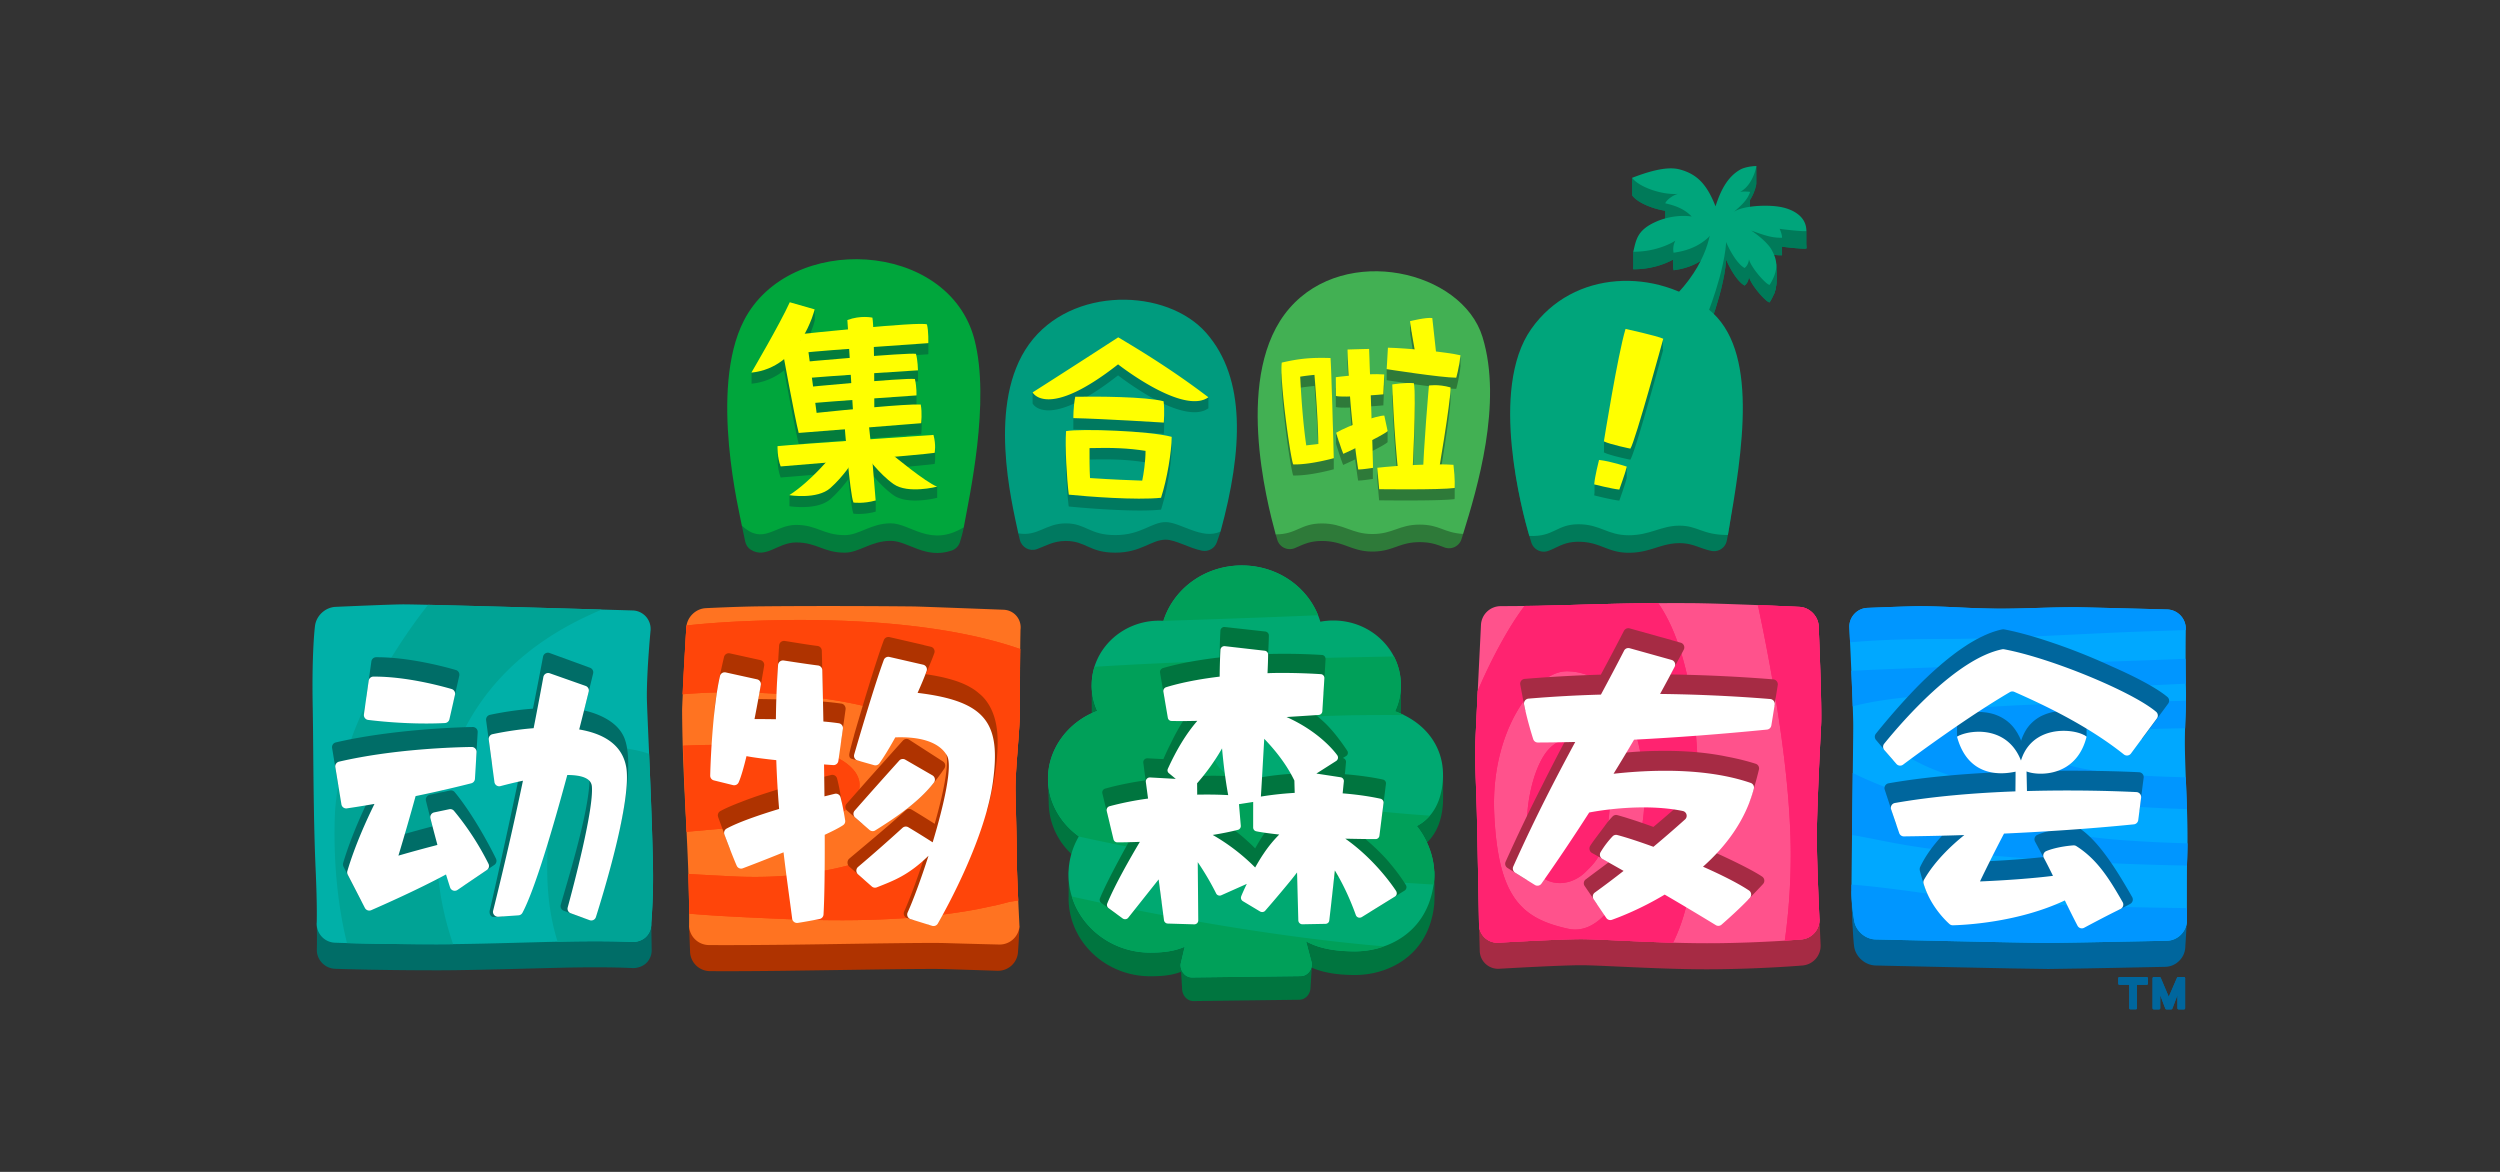 <svg width="256" height="120" fill="none" viewBox="0 0 256 120" xmlns="http://www.w3.org/2000/svg"><rect x="0" y="0" width="256" height="120" fill="#333333" stroke="none"/><path d="m219.825 100.053h-2.797a.12.12 0 00-.12.12v.55c0 .067.054.12.12.12h1.004v2.394c0 .066.056.12.12.12h.55a.12.12 0 00.12-.12v-2.394h1.003a.12.12 0 00.12-.12v-.55a.118.118 0 00-.12-.12zm3.814 0h-.607a.12.12 0 00-.11.074l-.84 1.946-.823-1.946a.122.122 0 00-.114-.074h-.603a.12.12 0 00-.12.12v3.067c0 .067.053.12.12.12h.547a.12.12 0 00.12-.12v-1.33l.52 1.373a.118.118 0 00.113.077h.493c.05 0 .094-.03.114-.077l.52-1.373v1.33c0 .067.053.12.12.12h.55a.12.12 0 00.12-.12v-3.067a.12.12 0 00-.12-.12z" fill="#00669D"/><path d="m219.825 100.053h-2.797a.12.12 0 00-.12.12v.55c0 .067.054.12.12.12h1.004v2.394c0 .066.056.12.12.12h.55a.12.12 0 00.12-.12v-2.394h1.003a.12.12 0 00.12-.12v-.55a.118.118 0 00-.12-.12zm3.814 0h-.607a.12.12 0 00-.11.074l-.84 1.946-.823-1.946a.122.122 0 00-.114-.074h-.603a.12.12 0 00-.12.12v3.067c0 .067.053.12.12.12h.547a.12.12 0 00.12-.12v-1.33l.52 1.373a.118.118 0 00.113.077h.493c.05 0 .094-.03.114-.077l.52-1.373v1.33c0 .067.053.12.12.12h.55a.12.12 0 00.12-.12v-3.067a.12.12 0 00-.12-.12z" fill="#00669D"/><path d="M32.435 94.513c.043 1.854.01 2.66.01 2.67-.024.52.16 1.014.513 1.397s.833.603 1.35.623c.04.004 4.207.157 10.52.157 2.457 0 5.82-.087 9.07-.173 1.24-.034 2.48-.064 3.667-.094 1.18-.026 2.323-.04 3.393-.04 2.473 0 3.743.074 3.757.077.036.003.076.003.113.003.5 0 1.033-.193 1.38-.543a1.82 1.82 0 00.523-1.327l-.04-2.753H32.435v.003z" fill="#006D67"/><path d="m44.825 96.69c-6.314 0-10.487-.157-10.53-.157a1.932 1.932 0 01-1.35-.623 1.936 1.936 0 01-.514-1.397c0-.016.064-1.606-.11-5.486-.176-3.907-.216-8.624-.25-12.414a400.72 400.72 0 00-.046-4.05c-.117-5.69.216-8.373.233-8.483.133-1.04 1.057-1.89 2.103-1.937.23-.01 5.647-.253 6.964-.256 2.203 0 22.59.596 23.456.623a1.892 1.892 0 011.84 2.013c-.003.044-.39 4.064-.383 6.817.003 1.35.517 11.043.627 17.483.056 3.224-.177 5.68-.177 5.767.007.503-.18.977-.523 1.327-.347.35-.88.543-1.38.543a1.3 1.3 0 01-.114-.003c-.013 0-1.243-.077-3.716-.077-1.07 0-2.214.013-3.394.04-1.186.027-2.423.06-3.666.093-3.25.09-6.614.177-9.07.177z" fill="#00B0A8"/><path d="m44.812 84.907c1.117-15.117 12.187-20.524 16.813-22.487-4.693-.137-13.39-.383-17.79-.483-1.656 2.083-9.24 12.126-9.55 21.71-.18 5.616.527 10.003 1.244 12.926 1.683.047 4.99.12 9.296.12.487 0 1.02-.003 1.57-.01-1.003-2.943-1.933-7-1.583-11.776zm19.974 11.556c.5 0 1.033-.193 1.38-.543a1.82 1.82 0 00.523-1.327c0-.086.233-2.546.177-5.766-.064-3.537-.244-8.054-.397-11.634-1.08-.376-2.693-.683-4.013-.683-4.41 0-6.424 4.97-6.424 12.317 0 3.256.447 5.616 1.067 7.61l.463-.01c1.18-.027 2.324-.04 3.394-.04 2.473 0 3.703.073 3.716.076h.114z" fill="#00A395"/><path d="m70.561 94.83c.067 1.68.104 2.67.104 2.67a2.05 2.05 0 001.996 1.943s.504.007 1.737.007c1.197 0 3.21-.007 5.987-.043l5.496-.077c3.817-.057 7.42-.11 9.557-.11.617 0 1.103.003 1.427.017 2.017.063 5.293.17 5.293.17h.054a2.047 2.047 0 002.026-1.857c0-.013.074-.867.157-2.697l-33.834-.023z" fill="#AF3300"/><path d="m74.398 96.78c-1.234 0-1.84-.007-1.84-.007a2.05 2.05 0 01-1.997-1.943s.043-2.4-.097-6.073c-.193-5.087-.59-10.51-.616-15.994-.004-.683.416-8.176.43-8.493.05-1.046.94-1.94 1.986-1.993.034-.003 3.244-.163 5.564-.187 2.246-.023 4.62-.033 7.053-.033 2.72 0 5.553.013 8.657.043.62.007 8.876.324 9.223.337.527.02.997.247 1.327.637s.476.893.413 1.413c-.003.026-.063 2.92-.053 7.98.006 2.347-.5 6.363-.457 8.57.05 2.756.13 5.133.13 6.8 0 1.84.277 7.003.273 7.026a2.038 2.038 0 01-2.026 1.857h-.054s-3.433-.083-5.45-.147a49.39 49.39 0 00-1.426-.016c-2.137 0-5.74.053-9.557.11-1.873.03-3.767.056-5.497.076-2.78.03-4.79.037-5.986.037z" fill="#FF7321"/><g fill="#FF450A"><path d="m104.118 87.827c0-1.663-.08-4.043-.13-6.8-.04-2.207.463-6.224.457-8.57-.007-2.61.006-4.637.023-5.997-7.34-2.563-17.947-3.363-29.08-2.81-1.513.077-3.527.22-5.08.4-.01.074-.03.144-.033.217-.01.237-.274 4.403-.374 6.827a60.905 60.905 0 014.734-.207c9.746 0 24.143 1.94 24.143 9.436 0 3.42-9.173 10.167-23.717 9.417-1.43-.073-3.163-.156-4.573-.25.057 1.737.073 3.14.077 4.07 2.936.257 6.243.394 9.246.527.66.03 1.31.053 1.95.076.207.007.414.01.62.017.444.013.884.023 1.317.03l.667.01c.453.007.903.01 1.35.01.17 0 .343.004.513.004.59-.004 1.17-.007 1.743-.017.184-.003.36-.01.544-.013.403-.01.803-.02 1.2-.034.22-.01.44-.017.66-.026.363-.017.723-.034 1.08-.054.206-.01.41-.023.616-.033.487-.03.967-.064 1.44-.1l.454-.04c.413-.034.82-.073 1.22-.114.2-.02.396-.043.593-.066.313-.033.623-.07.927-.11.203-.023.403-.05.603-.08.323-.043.643-.09.957-.14.16-.027.323-.05.483-.073.443-.074.877-.147 1.303-.23.17-.034.337-.07.504-.104.276-.056.553-.113.823-.173.183-.04.433-.084.613-.127.257-.06.51-.123.757-.187.167-.043.337-.086.5-.13.207-.056.657-.113 1.017-.173-.074-1.553-.147-3.423-.147-4.383z"/><path d="m69.972 76.357c.076 2.99.213 5.947.34 8.82 3.48-.327 7.693-.67 9.923-.907 2.533-.27 6.723-.016 7.683-3.166.944-3.084-4.493-4.704-6.67-4.704-1.55-.003-7.263-.263-11.276-.043z"/><path d="m104.118 87.827c0-1.663-.08-4.043-.13-6.8-.04-2.207.463-6.224.457-8.57-.007-2.61.006-4.637.023-5.997-7.34-2.563-17.947-3.363-29.08-2.81-1.513.077-3.527.22-5.08.4-.01.074-.03.144-.033.217-.01.237-.274 4.403-.374 6.827a60.905 60.905 0 014.734-.207c9.746 0 24.143 1.94 24.143 9.436 0 3.42-9.173 10.167-23.717 9.417-1.43-.073-3.163-.156-4.573-.25.057 1.737.073 3.14.077 4.07 2.936.257 6.243.394 9.246.527.66.03 1.31.053 1.95.076.207.007.414.01.62.017.444.013.884.023 1.317.03l.667.01c.453.007.903.01 1.35.01.17 0 .343.004.513.004.59-.004 1.17-.007 1.743-.017.184-.003.36-.01.544-.013.403-.01.803-.02 1.2-.034.22-.01.44-.017.66-.026.363-.017.723-.034 1.08-.054.206-.01.41-.023.616-.033.487-.03.967-.064 1.44-.1l.454-.04c.413-.034.82-.073 1.22-.114.2-.02.396-.043.593-.066.313-.033.623-.07.927-.11.203-.023.403-.05.603-.08.323-.043.643-.09.957-.14.16-.027.323-.05.483-.073.443-.074.877-.147 1.303-.23.17-.034.337-.07.504-.104.276-.056.553-.113.823-.173.183-.04.433-.084.613-.127.257-.06.51-.123.757-.187.167-.043.337-.086.5-.13.207-.056.657-.113 1.017-.173-.074-1.553-.147-3.423-.147-4.383z"/><path d="m69.972 76.357c.076 2.99.213 5.947.34 8.82 3.48-.327 7.693-.67 9.923-.907 2.533-.27 6.723-.016 7.683-3.166.944-3.084-4.493-4.704-6.67-4.704-1.55-.003-7.263-.263-11.276-.043z"/></g><path d="m151.451 94.687.074 2.67a1.88 1.88 0 002.01 1.843c.063-.003 6.146-.36 8.376-.36.847 0 2.32.067 4.027.147 2.637.12 5.92.27 8.866.27.274 0 .544-.003.807-.003 4.987-.05 8.953-.384 8.993-.39a2.026 2.026 0 001.827-2.094c0-.026-.057-1.17-.113-2.673l-34.867.59z" fill="#A62B44"/><path d="m174.801 96.587c-2.947 0-6.23-.15-8.867-.27-1.703-.077-3.176-.147-4.026-.147-2.23 0-8.387.357-8.447.36a1.88 1.88 0 01-2.01-1.843s-.127-7.15-.223-11.453c-.024-1.02-.167-4.797-.174-5.817l-.003-.5c-.007-.91.58-12.31.6-12.91a2.02 2.02 0 011.987-1.937c.033 0 3.303-.02 3.89-.033 1.796-.044 3.31-.084 4.7-.123 3.556-.1 6.273-.174 10.856-.154 3.297.017 11.094.384 11.17.387 1.047.05 1.937.943 1.98 1.99.014.337.347 8.243.247 10.12-.103 1.99-.437 8.7-.437 11.436 0 2.754.264 8.354.267 8.41.05 1.06-.77 2-1.827 2.094-.04.003-3.89.34-8.876.39-.267-.004-.534 0-.807 0z" fill="#FF528C"/><g fill="#FF2370"><path d="m169.804 61.76c-2.79.02-4.956.08-7.576.15-1.39.04-2.904.08-4.7.123-.214.004-.777.01-1.41.017-1.75 2.27-3.66 5.987-4.797 8.703-.14 2.9-.273 5.727-.27 6.164l.003.5c.007 1.02.15 4.796.174 5.816.1 4.304.223 11.454.223 11.454a1.88 1.88 0 002.01 1.843c.063-.003 6.217-.36 8.447-.36.846 0 2.32.067 4.026.147 1.624.073 3.494.16 5.38.213.05-.087.087-.157.094-.167l.01-.02c.16-.336.313-.693.46-1.066l.08-.204c.146-.38.283-.78.413-1.196a30.356 30.356 0 00.377-1.367c.02-.073.036-.147.053-.22.11-.463.213-.943.307-1.443.013-.077.026-.154.043-.234.087-.476.163-.966.233-1.476.007-.05.017-.1.024-.154.28-2.13.44-4.5.47-7.116v-.12c.01-.86.003-1.74-.014-2.65-.173-8.3-1.806-14.1-4.06-17.337zm-9.23 33.343c-4.786-1.05-7.17-3.206-7.563-11.803-.393-8.593 4.217-14.56 7.423-14.56 3.21 0 7.947 2.713 7.947 13.193 0 4.78-3.02 14.217-7.807 13.17z"/><path d="m158.511 76.81c-1.344 1.543-2.31 5.156-2.144 8.483.127 2.493.91 4.28 1.994 4.817 1.436.713 3.046.127 3.983-.807.993-.993 2.143-1.883 2.463-6.29.31-4.31-1.653-5.92-2.196-6.57-.924-1.113-2.814-1.113-4.1.367zm27.8 17.29c-.004-.057-.267-5.66-.267-8.41 0-2.737.337-9.443.437-11.437.096-1.876-.234-9.783-.247-10.12-.043-1.046-.933-1.943-1.98-1.99-.04-.003-1.933-.09-4.243-.183 1.733 8.18 3.36 17.843 3.36 25.56 0 3.197-.237 6.143-.607 8.797 1.07-.07 1.707-.124 1.723-.127a2.019 2.019 0 001.824-2.09z"/><path d="m169.804 61.76c-2.79.02-4.956.08-7.576.15-1.39.04-2.904.08-4.7.123-.214.004-.777.01-1.41.017-1.75 2.27-3.66 5.987-4.797 8.703-.14 2.9-.273 5.727-.27 6.164l.003.5c.007 1.02.15 4.796.174 5.816.1 4.304.223 11.454.223 11.454a1.88 1.88 0 002.01 1.843c.063-.003 6.217-.36 8.447-.36.846 0 2.32.067 4.026.147 1.624.073 3.494.16 5.38.213.05-.087.087-.157.094-.167l.01-.02c.16-.336.313-.693.46-1.066l.08-.204c.146-.38.283-.78.413-1.196a30.356 30.356 0 00.377-1.367c.02-.073.036-.147.053-.22.11-.463.213-.943.307-1.443.013-.077.026-.154.043-.234.087-.476.163-.966.233-1.476.007-.05.017-.1.024-.154.28-2.13.44-4.5.47-7.116v-.12c.01-.86.003-1.74-.014-2.65-.173-8.3-1.806-14.1-4.06-17.337zm-9.23 33.343c-4.786-1.05-7.17-3.206-7.563-11.803-.393-8.593 4.217-14.56 7.423-14.56 3.21 0 7.947 2.713 7.947 13.193 0 4.78-3.02 14.217-7.807 13.17z"/><path d="m158.511 76.81c-1.344 1.543-2.31 5.156-2.144 8.483.127 2.493.91 4.28 1.994 4.817 1.436.713 3.046.127 3.983-.807.993-.993 2.143-1.883 2.463-6.29.31-4.31-1.653-5.92-2.196-6.57-.924-1.113-2.814-1.113-4.1.367zm27.8 17.29c-.004-.057-.267-5.66-.267-8.41 0-2.737.337-9.443.437-11.437.096-1.876-.234-9.783-.247-10.12-.043-1.046-.933-1.943-1.98-1.99-.04-.003-1.933-.09-4.243-.183 1.733 8.18 3.36 17.843 3.36 25.56 0 3.197-.237 6.143-.607 8.797 1.07-.07 1.707-.124 1.723-.127a2.019 2.019 0 001.824-2.09z"/></g><path d="m189.588 91.257c-.007 1.57.163 5.046.287 5.74.183 1.023 1.14 1.847 2.18 1.87.153.003 15.46.356 17.616.356h.14c2.19-.026 4.377-.066 6.567-.11 2.213-.043 5.367-.11 5.367-.11 1.05-.023 1.956-.896 2.023-1.943.007-.106.083-1.337.163-2.67l-34.343-3.133z" fill="#00669D"/><path d="m209.675 96.554c-2.157 0-17.464-.354-17.617-.357-1.04-.023-1.997-.847-2.18-1.87-.013-.067-.293-1.66-.287-3.07.007-1.667.054-5.58.1-9.363.04-3.414.08-6.64.08-7.57 0-1.907-.393-9.967-.396-10.05a1.907 1.907 0 01.503-1.397c.35-.383.83-.607 1.347-.627.176-.006 4.313-.173 5.353-.173 1.37.003 2.747.063 4.08.127a96.87 96.87 0 003.703.123l.49.003c1.244 0 2.51-.036 3.737-.073 1.233-.037 2.507-.073 3.767-.073h.316c.624.003 8.89.216 9.244.226a1.968 1.968 0 011.91 1.987c0 .037-.047 3.473.013 5.89.03 1.153-.01 2.263-.05 3.337a51.226 51.226 0 00-.053 3.16c.026 1.246.076 2.5.123 3.71.103 2.536.207 5.163.097 7.806-.024.544-.007 5.864-.024 6.09-.063 1.047-.973 1.92-2.023 1.944l-5.53.11c-2.19.043-4.377.083-6.567.11h-.136z" fill="#00A8FF"/><path d="m193.775 75.36c.103 2.787 8.86 5.977 23.58 7.14 2.293.183 4.347.29 6.59.35-.027-.793-.053-1.58-.087-2.36-.01-.29-.023-.59-.033-.886-.487-.02-.913-.034-1.373-.047-4.407-.117-13.247-.717-13.33-3.053-.087-2.337 7.853-1.73 11.27-1.854.643-.023 1.77-.05 3.366-.077l.03-.95c.024-.61.044-1.233.054-1.866-3.414.09-6.364.16-8.767.21-10.707.213-21.403.606-21.3 3.393zm-4.054 3.787c-.01.87-.02 1.8-.033 2.746-.013 1.217-.03 2.447-.043 3.61 1.91.324 3.56.714 5.786 1.08 6.577 1.09 18.297 1.877 28.507 2.05.01-.16.017-.276.017-.336.026-.647.04-1.294.046-1.937-2.35-.07-4.366-.167-6.533-.32-9-.643-21.373-3.693-27.747-6.893zm-.003-6.817c4.277-1.147 10.893-1.33 16.11-1.52 4.177-.153 11.007-.473 18.003-.8-.016-.813-.026-1.713-.026-2.553-7.304.327-25.464.793-34.234 1.233.057 1.247.11 2.557.147 3.64zm30.197-7.68c1.09-.033 2.423-.08 3.906-.133 0-.07.004-.117.004-.123a1.97 1.97 0 00-1.91-1.987c-.354-.01-8.62-.223-9.244-.227h-.316c-1.257 0-2.534.037-3.767.074-1.227.036-2.493.073-3.737.073l-.49-.003a97.145 97.145 0 01-3.703-.124c-1.333-.06-2.71-.123-4.08-.127-1.043 0-5.18.167-5.353.174-.517.02-.997.243-1.347.627-.35.383-.53.88-.503 1.396 0 .023.03.617.073 1.507 3.713-.33 7.21-.344 9.71-.347 6.293-.003 14.373-.577 20.757-.78zm1.996 31.68c1.05-.023 1.957-.897 2.023-1.943.004-.07.007-.637.007-1.397-8.157-.1-17.973-.383-23.947-1.14-4.15-.527-6.696-.963-10.373-1.27l-.027.03c-.003.24-.003.46-.003.647-.007 1.41.277 3 .287 3.07.183 1.023 1.14 1.846 2.18 1.87.153.003 15.46.356 17.616.356h.14c2.19-.026 4.377-.066 6.567-.11l5.53-.113z" fill="#0096FF"/><path d="M147.772 81.814v-2.42l-.433.003c-.717-1.863-2.29-3.347-4.48-4.137.383-.826.59-1.726.596-2.633v-2.42h-.46a6.525 6.525 0 00-1.533-2.273c-1.293-1.254-3.02-1.95-4.863-1.967h-.057c-.447 0-.893.043-1.33.123-1.037-3.416-4.277-5.763-8.05-5.763-3.713 0-6.953 2.31-8.023 5.67a6.455 6.455 0 00-.437-.013c-2.917 0-5.41 1.736-6.423 4.183h-.487v2.42c0 .91.197 1.81.573 2.637-2.146.79-3.863 2.466-4.61 4.5l-.44.003.07 2.42h.004c0 2.343 1.146 4.527 3.093 5.927a7.914 7.914 0 00-.543 1.136h-.51v2.517c-.004.08-.007.16-.007.243 0 4.41 3.757 8 8.373 8 1.087 0 2.15-.073 3.147-.46l.107 1.717c0 .71.52 1.283 1.16 1.283l10.83-.136c.64 0 1.16-.577 1.16-1.284l.126-2c1.167.507 2.62.75 4.44.75 3.217 0 7.357-1.8 8.057-6.866a7.5 7.5 0 00.067-1.05h.006V89.21h-.47c-.303-.856-.86-1.613-1.333-2.203 1.69-.867 2.66-2.717 2.68-5.193z" fill="#00753F"/><path d="m133.188 99.95-11.136.137c-.64 0-1.16-.577-1.16-1.284l.013-.113.413-1.753c-1.1.49-2.303.606-3.53.606-4.616 0-8.373-3.586-8.373-8 0-1.373.367-2.71 1.06-3.896-1.947-1.4-3.163-3.58-3.163-5.924 0-3.066 2.09-5.833 5.046-6.923a6.385 6.385 0 01-.573-2.636c0-3.644 3.1-6.607 6.91-6.607.143 0 .29.003.437.013 1.07-3.356 4.31-5.67 8.023-5.67 3.773 0 7.013 2.347 8.05 5.764.44-.084.887-.124 1.33-.124h.057c1.843.017 3.57.714 4.863 1.967 1.3 1.26 2.007 2.926 1.99 4.697-.01.91-.213 1.81-.597 2.633 3.074 1.106 4.944 3.573 4.917 6.553-.023 2.477-.99 4.327-2.69 5.194 1.09 1.353 2.063 3.556 1.73 5.963-.7 5.07-4.84 6.867-8.057 6.867-2.13 0-3.763-.33-5.016-1.03l.603 2.28c.01.71-.51 1.286-1.147 1.286z" fill="#00A971"/><path d="m141.708 96.903c-9.413-.773-21.37-2.733-31.946-5.1 1.02 3.317 4.23 5.747 8.026 5.747 1.227 0 2.43-.117 3.53-.606l-.413 1.753-.013.113c0 .707.52 1.283 1.16 1.283l11.136-.136c.64 0 1.16-.577 1.16-1.283l-.603-2.28c1.253.7 2.887 1.03 5.017 1.03.94 0 1.96-.16 2.946-.504v-.017zm3.377-12.319a4.421 4.421 0 001.33-1.06c-10.11-.694-21.993-2.377-22.143-6.28-.157-3.984 10.89-4.054 19.483-4.02a9.399 9.399 0 00-.893-.384c.383-.826.59-1.727.596-2.633a6.319 6.319 0 00-.72-2.987c-1.696.037-3.303.07-4.803.097-8.487.163-17.953.467-25.853.963a6.292 6.292 0 00-.29 1.883c0 .907.196 1.81.573 2.637-2.957 1.09-5.047 3.86-5.047 6.924 0 2.343 1.217 4.526 3.164 5.923-.004.003-.004.007-.007.01 8.707 1.953 20.23 3.75 32.7 4.69 1.16.087 2.463.16 3.633.233 0-.013-.006-.033.007-.036.333-2.4-.64-4.607-1.73-5.96zm-17.924-26.677c-3.713 0-6.95 2.31-8.023 5.67 0 0 8.933-.28 15.833-.577-1.233-3.05-4.29-5.093-7.81-5.093z" fill="#00A059"/><path d="m143.968 90.637c-.01-.013-.543-.933-1.563-2.147-1.094-1.35-2.94-3-5.204-4.587 1.037.024 2.684.047 3.904.047.196 0 .376-.15.4-.35l.416-3.337a.391.391 0 00-.313-.436c-.01-.004-1.517-.357-3.897-.547.047-.4.08-.813.117-1.223a.394.394 0 00-.323-.433l.316-.194a.384.384 0 00.15-.53c-.01-.017-1.216-1.907-2.48-3.04a13.12 13.12 0 00-3.663-2.41c1.97-.113 3.323-.21 3.323-.21a.42.42 0 00.387-.376l.2-3.37a.45.45 0 00-.107-.3.38.38 0 00-.28-.127 61.173 61.173 0 00-3.88-.117c-.556 0-1.09.007-1.61.02.037-.873.07-1.543.07-1.903 0-.203-.156-.367-.363-.4l-4.147-.46a.367.367 0 00-.306.093.384.384 0 00-.144.277c0 .007-.066 1.053-.083 2.743-3.733.43-5.803 1.094-5.823 1.1a.417.417 0 00-.277.454l.457 2.66c.03.186.2.33.39.333.276.003.56.01.866.01.654 0 1.377-.017 2.114-.027-.977 1.134-1.874 2.5-2.707 4.237-.27.52-.523 1.06-.777 1.647l-1.64-.084a.432.432 0 00-.316.133.402.402 0 00-.1.32l.236 1.8c-1.35.197-2.763.464-4.136.85a.408.408 0 00-.294.484l.7 2.897a.4.4 0 00.394.31h.01s1.073-.024 2.683-.117c-.98 1.653-3.267 5.773-4.03 7.657a.404.404 0 00.13.476l1.457 1.06c.07.057.15.077.23.077.123 0 .246-.05.316-.153l3.69-5.074.47 3.893c.03.194.187.34.39.347l2.924.084h.056c.107 0 .164-.044.234-.114a.405.405 0 00.13-.29l-.06-5.973a28.129 28.129 0 011.93 3.213c.066.14.21.224.363.224.05 0 .1-.01.157-.027l2.616-1.174c-.356.757-.57 1.264-.57 1.274a.4.4 0 00.17.493l1.767 1.064a.44.44 0 00.217.056c.106 0 .216-.05.3-.14 0 0 1.126-1.287 2.536-2.993.247-.303.49-.61.727-.92l.13 4.913c.01.217.193.394.41.394h.007l2.553-.04a.402.402 0 00.39-.354s.213-1.746.54-4.803c.6 1.037 1.343 2.45 1.987 4.246.04.117.133.204.25.247.04.017.08.017.126.017.07 0 .134-.014.187-.04.15.36.293.733.433 1.127.04.116.134.2.254.25a.392.392 0 00.343-.043l3.41-2.11a.42.42 0 00.13-.554zm-21.373-11.17-.007-.66a22.178 22.178 0 001.793-2.904c.25-.393.514-.8.757-1.233.133 1.573.337 3.2.633 4.797-.37-.01-.923-.03-1.64-.03-.45.003-.97.02-1.536.03zm6.823 5.95c-.33.48-.62.98-.89 1.457a20.632 20.632 0 00-4.383-3.364c.826-.14 1.643-.3 2.413-.497a.406.406 0 00.313-.416l-.193-2.19 1.647-.25v2.606c0 .197.13.357.32.394.02.003.793.15 2.36.323a12.057 12.057 0 00-1.587 1.937zm-.303-5.814c.043-.546.203-3.073.37-5.89 1.056 1.094 2.256 2.56 3.06 4.244l.033 1.263c-1.1.057-2.26.18-3.463.383z" fill="#00753F"/><path d="m142.964 91.243c-.093-.14-1.996-3.106-5.206-5.363.946.02 1.986.043 3.106.043.204 0 .374-.16.39-.356l.42-3.33a.404.404 0 00-.3-.447c-.083-.01-1.553-.367-3.886-.55.043-.397.076-.8.123-1.217a.393.393 0 00-.343-.433l-2.47-.377 2.026-1.29a.433.433 0 00.18-.263.42.42 0 00-.063-.313c-.083-.12-1.64-2.33-5.197-3.924 1.93-.12 3.257-.213 3.287-.213a.398.398 0 00.377-.38l.21-3.373a.408.408 0 00-.1-.294.382.382 0 00-.277-.13 63.597 63.597 0 00-3.86-.126c-.543 0-1.07.003-1.587.03.04-.877.06-1.547.06-1.904a.391.391 0 00-.363-.4l-4.067-.466a.402.402 0 00-.306.093.403.403 0 00-.144.277c0 .04-.066 1.086-.08 2.75-3.5.416-5.386 1.06-5.503 1.09a.416.416 0 00-.26.463l.453 2.65a.388.388 0 00.39.337c.274 0 .557.013.857.013.563 0 1.16-.013 1.773-.023-1.133 1.316-2.106 2.913-3.013 4.9-.08.16-.03.36.113.466l.694.574-2.647-.147c-.12 0-.233.05-.31.133a.4.4 0 00-.107.33l.227 1.7a31.52 31.52 0 00-3.953.787.412.412 0 00-.28.49l.696 2.903a.404.404 0 00.39.304h.01c.104 0 .977 0 2.297-.05-.98 1.646-2.553 4.396-3.34 6.31a.407.407 0 00.147.483l1.453 1.063a.44.44 0 00.23.064.394.394 0 00.317-.147l3.116-3.927.547 4.17c.03.2.197.35.397.35l2.71.08h.006c.107 0 .197-.05.28-.11a.43.43 0 00.117-.296l-.05-5.96a27.969 27.969 0 011.883 3.203c.067.14.21.22.364.22.05 0 .1-.007.156-.033l2.617-1.167c-.35.727-.553 1.22-.57 1.27a.41.41 0 00.17.5l1.767 1.06a.469.469 0 00.216.053c.107 0 .217-.04.3-.13.004-.013 1.144-1.303 2.537-3.003.247-.3.49-.613.727-.92l.13 4.913c.01.217.193.394.41.394h.006l2.36-.044c.2 0 .38-.146.394-.35.003-.03.23-1.906.57-5.12.65 1.064 1.436 2.584 2.15 4.57.04.117.133.207.25.247.04.013.08.023.13.023a.51.51 0 00.216-.056l3.41-2.11a.422.422 0 00.18-.257.5.5 0 00-.06-.307zm-18.783-5.746c.877-.14 1.743-.31 2.567-.517a.4.4 0 00.31-.42l-.187-2.213 1.453-.227v2.613c0 .19.13.354.314.39.076.02.833.17 2.356.334a12.755 12.755 0 00-1.576 1.923c-.33.48-.62.98-.89 1.45a20.525 20.525 0 00-4.347-3.333zm8.397-4.307c-1.174.07-2.327.193-3.464.38.044-.573.184-3.107.344-5.917 1.056 1.094 2.266 2.57 3.086 4.277l.034 1.26zm-7.44-4.557c.14 1.564.336 3.204.63 4.787a38.102 38.102 0 00-2.19-.057c-.307 0-.634 0-.984.01l-.01-1.12-.003-.043c.58-.657 1.64-1.957 2.557-3.577z" fill="#fff"/><path d="m213.395 75.267c.023.013.046.023.066.036l.054.03c.056.037.106.07.15.107v-1.847a36.24 36.24 0 013.823 2.644c.223.176.543.14.713-.09l.667-.9.493.403 2.66-3.6a.495.495 0 00-.076-.677c-1.05-.893-3.234-2.056-5.757-3.156a60.514 60.514 0 00-3.703-1.564c-.027-.01-.057-.02-.084-.033-.3-.117-.6-.227-.9-.337-.03-.01-.06-.023-.093-.033-.303-.11-.607-.22-.91-.323h-.003c-.294-.1-.584-.2-.874-.294a57.752 57.752 0 00-.966-.31l-.064-.02c-.03-.01-.06-.016-.09-.026a35.204 35.204 0 00-.806-.237c-.007 0-.01-.003-.017-.003-.26-.074-.513-.14-.763-.207-.047-.013-.097-.023-.144-.037-.243-.06-.48-.12-.713-.17l-.133-.03c-.24-.053-.474-.103-.697-.143-.007 0-.013-.003-.02-.003-.027-.004-.053-.007-.077-.007h-.003a.686.686 0 00-.083.007c-.004 0-.01 0-.014.003-.156.03-.313.07-.47.113-.053.014-.103.034-.156.047-.107.03-.21.063-.317.1-.017.007-.033.01-.053.017-.064.023-.127.05-.194.073-.06.023-.12.043-.176.067l-.067.03c-.067.026-.133.056-.2.083l-.163.07c-.03.013-.064.03-.094.047a.756.756 0 01-.08.036l-.133.064-.127.06-.123.063a2.25 2.25 0 00-.123.067l-.187.096c-.027.014-.05.03-.077.044-.026.013-.05.03-.076.043-.05.027-.1.057-.15.087l-.134.076c-.053.03-.103.064-.156.094l-.034.02-.156.096-.09.057c-.06.037-.12.077-.177.117l-.06.04c-.047.03-.093.06-.14.093l-.057.037-.186.126c-.04.03-.084.057-.124.087l-.096.067-.03.02c-.064.043-.124.09-.187.133l-.243.18a3.664 3.664 0 00-.187.143c-.08.06-.16.124-.24.184-.063.05-.127.096-.187.146-.08.064-.156.127-.236.19-.064.05-.124.1-.187.154-.077.063-.153.13-.233.193-.06.053-.124.103-.184.157l-.23.2c-.06.05-.116.103-.176.153l-.237.21-.167.15-.246.227c-.05.046-.1.09-.147.136l-.27.257-.117.11c-.126.123-.253.243-.376.367l-.054.053-.316.317a3.577 3.577 0 00-.124.126c-.076.08-.153.157-.23.237-.05.05-.096.1-.143.15-.067.07-.137.14-.2.21l-.147.157c-.063.066-.126.133-.186.2l-.144.153-.18.197-.11.12-.016.016c-.007.007-.01.014-.017.017-.013.017-.03.033-.043.05a72.501 72.501 0 00-2.774 3.25.5.5 0 00.014.643l1.65 1.947c.173.197.466.23.673.073 1.403-1.05 7.01-5.37 11.393-7.943a.487.487 0 01.454-.023c1.463.65 3.793 1.696 6.273 3.11l-.063-.014c-.074-.016-.15-.026-.227-.04l-.107-.02c-.01 0-.02-.003-.033-.003-.083-.01-.17-.02-.257-.027-.043-.003-.086-.01-.13-.013a5.381 5.381 0 00-.406-.013h-.057c-.11 0-.223.006-.337.013l-.116.01c-.097.01-.197.02-.297.033-.023.004-.05.004-.073.01-.01 0-.02.004-.03.007-.13.02-.26.047-.39.077a1.422 1.422 0 00-.067.02c-.11.026-.217.06-.323.096-.02.007-.04.01-.057.017-.02.007-.04.017-.06.023a4.898 4.898 0 00-.28.114c-.033.013-.067.026-.1.043-.123.057-.243.12-.36.19l-.06.04c-.097.06-.19.123-.283.193-.037.027-.07.054-.104.08a3.23 3.23 0 00-.236.207l-.09.087c-.104.103-.2.21-.294.33l-.03.04a3.594 3.594 0 00-.306.466 3.92 3.92 0 00-.164.317c-.02.047-.043.09-.063.137-.067.156-.13.32-.183.493 0-.003-.004-.003-.004-.007a5.945 5.945 0 00-.183-.42c-.023-.046-.047-.086-.07-.13-.047-.086-.09-.173-.14-.256-.03-.05-.06-.094-.09-.14-.047-.07-.09-.14-.137-.207-.033-.047-.07-.09-.103-.137-.047-.06-.093-.12-.143-.176-.037-.044-.077-.084-.114-.124-.05-.053-.1-.103-.15-.153-.04-.04-.08-.077-.123-.11a2.77 2.77 0 00-.157-.133c-.043-.034-.086-.067-.13-.097a2.632 2.632 0 00-.163-.113 1.836 1.836 0 00-.133-.084c-.057-.033-.11-.066-.167-.096-.027-.014-.05-.03-.077-.044-.016-.01-.036-.016-.053-.023-.083-.04-.163-.08-.247-.113-.03-.014-.063-.027-.093-.04a4.166 4.166 0 00-.347-.124c-.003 0-.006-.003-.01-.003-.02-.007-.04-.01-.06-.017a3.66 3.66 0 00-.393-.093 2.635 2.635 0 00-.223-.04l-.057-.01c-.023-.003-.043-.003-.067-.007a6.22 6.22 0 00-.25-.026l-.106-.01c-.117-.007-.23-.014-.344-.014h-.02c-.016 0-.033.004-.053.004-.117 0-.23.006-.343.013a28.446 28.446 0 00-.387.043c-.023.004-.047.004-.07.007l-.05.01a5.737 5.737 0 00-.39.077h-.003c-.124.03-.237.063-.344.1-.013.003-.03.006-.043.013l-.05.02c-.067.023-.127.05-.187.073a3.244 3.244 0 00-.29.143v2.037c.06-.036.134-.073.214-.11.023-.01.05-.023.076-.033.004 0 .004-.003.007-.003 1.373 3.35 4.5 2.98 5.693 2.713-.003.453-.01.827-.01.997-4.236.143-8.893.483-13 1.206a.5.5 0 00-.383.657l1.133 3.447a.5.5 0 00.477.336c1.11-.013 2.957-.046 5.303-.12-1.023.954-2.44 2.467-3.273 4.217a.57.57 0 00-.047.39c.18.697.637 2.427 1.117 2.857.093.083 1.467 1.646 1.597 1.643l.35-.013c.09.07.196.11.313.106 1.077-.023 6.49-.256 11.293-2.463.08.033.167.07.267.107.367.753.763 1.55 1.207 2.4a.498.498 0 00.68.21c.51-.27 1.386-.737 2.26-1.187l1.23.397s.293-.127 1.22-.634a.508.508 0 00.213-.696c-1.713-3.007-3.647-6.087-5.76-7.274a.516.516 0 00-.303-.076c-.82.056-2.84.63-3.647.97a.499.499 0 00-.24.693c.36.67.61 1.133.847 1.587a94.602 94.602 0 01-2.467.223c-.987.077-2.02.14-3.047.19-.156.007-.313.013-.473.023.53-1.08 1.187-2.386 1.967-3.88 4.013-.193 8.683-.493 13.42-.97a.502.502 0 00.446-.433l.43-3.28a.497.497 0 00-.47-.563c-1.463-.074-6.03-.247-11.483-.104l-.02-.98c1.007.397 4.513.62 5.857-2.726z" fill="#00669D"/><path d="m102.121 75.047c-.2-2.413-1.273-3.57-1.85-4.027-.01-.007-.017-.016-.027-.023-.09-.08-.183-.153-.28-.23-.01-.007-.02-.017-.03-.023a5.063 5.063 0 00-.34-.23c-.03-.02-.06-.037-.093-.057a7.704 7.704 0 00-.33-.187l-.04-.023c-.007-.004-.01-.007-.016-.007a7.98 7.98 0 00-.337-.163c-.017-.007-.034-.013-.05-.023-.1-.044-.203-.09-.307-.13l-.133-.05c-.084-.034-.167-.064-.25-.094-.054-.017-.107-.037-.157-.053-.083-.027-.167-.057-.25-.08-.027-.007-.05-.017-.076-.023l-.07-.02a16.89 16.89 0 00-.567-.157c-.004 0-.007-.004-.01-.004-.194-.05-.397-.096-.603-.14l-.147-.03c-.21-.043-.427-.086-.65-.123-.03-.007-.063-.01-.097-.017l-.623-.1c.37-.83.683-1.58.886-2.156a.496.496 0 00-.36-.65l-.686-.16a.399.399 0 00-.057-.023l-.037-.01-3.446-.794a.535.535 0 00-.113-.013h-.004c-.026 0-.05.003-.077.007-.02.003-.04.01-.056.013-.007.003-.013.003-.02.003-.004 0-.007 0-.01.004-.04.013-.074.033-.11.053l-.027.02a.507.507 0 00-.077.07c-.01.01-.016.02-.023.03a.524.524 0 00-.067.12c-.946 2.56-2.55 8.02-3.03 9.673-.006.02-.006.04-.01.057-.17.606-.44 1.587-.493 1.92-.047.306.09.456.197.49.556.163.923.267.923.267l.287-.937 1.13.32a.5.5 0 00.543-.19c.45-.634.97-1.487 1.497-2.43.556.033 1.197.1 1.85.213 1.267.444 2.923 1.15 3.383 1.94.53.91-.103 4.087-1.07 7.49a102.95 102.95 0 00-2.363-1.463.503.503 0 00-.59.063c-1.834 1.677-4.963 4.26-5.797 4.967-.233.197-.233.6-.007.803l1.404 1.243a.52.52 0 00.526.087c.167-.067.344-.143.524-.22.117.047.25.053.373.004 1.763-.704 3.187-1.214 5.24-3.19-.86 2.726-1.813 5.306-2.436 6.69a.49.49 0 00.303.663c.18.053.703.22.703.22l.154-.32c.05.04.103.073.166.093l1.157.683a.496.496 0 00.58-.226c.753-1.313 3.677-6.757 5.203-11.85l.237.36c.006-.004 1.313-4.587 1.033-7.92zm-8.16-5.117v-.003.003zm.647-.93-.227-.03c.03-.07.064-.143.09-.213l.197.25c-.02-.004-.04-.004-.06-.007zm-6.068 15.41c.09 0 .18-.023.26-.076.543-.34 1.11-.704 1.68-1.09l.47.406c-.756-.013.21.123.327.123.09 0 .18-.023.26-.076 2.046-1.28 3.58-2.663 5.153-4.984.174-.253.12-.59-.14-.743l-3.47-2.236a.485.485 0 00-.25-.067.489.489 0 00-.367.163c-.563.617-1.23 1.364-1.893 2.107-1.42 1.576-3.16 3.553-3.88 4.37a.49.49 0 00.05.7l1.477 1.276c.096.08.206.127.323.127zm-15.823-4.98v-2.05 2.05zm12.996.28a.498.498 0 00-.596-.353l-.78.193c-.01-1.106-.017-2.21-.03-3.28.533.044.98.077 1.29.097.263.02.493-.17.526-.43l.464-3.293c.037-.274-.15-.554-.42-.594a32.085 32.085 0 00-1.914-.21 311.8 311.8 0 00-.1-5.213.504.504 0 00-.44-.483c-.863-.1-2.466-.374-3.353-.51a.502.502 0 00-.577.463 102.856 102.856 0 00-.233 5.517c-.733-.017-1.39-.027-1.917-.03.274-1.417.497-2.694.617-3.417a.503.503 0 00-.383-.573l-3.13-.69a.5.5 0 00-.597.37c-.653 2.79-.763 3.776-.943 5.1-.034.233-.024 5.513.203 5.57l2.033.483a.496.496 0 00.574-.277c.25-.55.53-1.533.806-2.687.687.127 1.677.254 2.764.374.046 1.743.14 3.397.26 4.973-.017.007-.037.01-.054.017v-.03c-.393.12-.786.243-1.176.367-.004 0-.007.003-.01.003-.387.123-.767.25-1.134.376h-.003c-.017.007-.033.014-.05.017-.12.04-.24.084-.357.127-.043.017-.09.033-.133.047-.093.033-.187.066-.277.1l-.136.05c-.094.033-.184.07-.274.103-.04.013-.076.03-.116.043l-.224.09c-.853.323-1.593.64-2.133.937a.495.495 0 00-.22.61c.003.01.01.023.013.037.004.01.004.02.007.03.147.39.373 1.023.607 1.66.196.54.396 1.08.553 1.476.02.05.05.09.09.127a.567.567 0 00.64.193c.847-.32 2.807-1.073 4.813-1.897.274 2.42.58 4.66.854 6.787.036.277.286.47.563.43a46.142 46.142 0 002.247-.403.483.483 0 00.4-.457c.037-1.83.043-4.83.03-8.143.587-.284 1.063-.54 1.356-.74a.43.43 0 00.11-.11c.057-.033.107-.067.154-.1a.494.494 0 00.206-.487c-.076-.496-.26-1.586-.47-2.36z" fill="#AF3300"/><path d="m181.581 69.567a161.95 161.95 0 00-10.53-.503c.46-.837.913-1.68 1.366-2.537a.5.5 0 00-.31-.713l-.943-.264v-.006l-4.297-1.2c-.02-.007-.04-.01-.06-.014-.023-.003-.046-.003-.07-.003-.026 0-.05.003-.076.007l-.044.01-.026.006c-.007.004-.014.004-.02.004-.01.003-.017.01-.024.013a.474.474 0 00-.113.067c-.013.01-.023.02-.037.03a.466.466 0 00-.106.136 275.856 275.856 0 01-2.364 4.484c-2.566.073-5.44.236-7.806.436a.501.501 0 00-.447.597c.273 1.403.337 1.817.53 2.677l.233-.064c.214.817.43 1.53.56 1.934a.5.5 0 00.477.35c1.077-.004 2.17-.02 3.273-.044a216.643 216.643 0 00-2.883 5.57 172.177 172.177 0 00-3.69 7.704.503.503 0 00.19.63l2.023 1.26.24-.847.554.343c.223.14.52.08.673-.133.673-.953 2.54-3.627 4.913-7.323.91-.174 5.517-.977 9.55-.147.014.003.027.01.04.013-.683.614-1.733 1.537-3.046 2.637h-.004c-.226-.083-.45-.163-.67-.24-.06-.02-.12-.043-.176-.063l-.544-.187a39.205 39.205 0 00-.713-.237l-.147-.046-.453-.144-.093-.03-.05-.016c-.1-.03-.197-.06-.294-.087-.046-.013-.096-.03-.143-.043l-.403-.114h-.004c-.02-.006-.04-.01-.056-.013-.024-.003-.047-.007-.07-.007h-.004a.503.503 0 00-.156.027c-.007.003-.01.007-.017.007l-.023.01a.457.457 0 00-.147.096c-.077.077-.15.157-.223.237-.02.023-.04.047-.06.067-.054.06-.104.12-.154.18-.016.023-.036.043-.053.066-.053.064-.103.13-.15.194-.01.013-.02.03-.033.043-.057.077-.114.153-.167.23-.513.69-1.213 1.593-1.47 2.013-.147.24-.067.584.18.72.37.207.96.54 1.71.964-.683.506-1.74 1.293-2.33 1.736a.49.49 0 00-.123.687l1.283 1.883.387-.446.546.806a.5.5 0 00.58.194 31.445 31.445 0 005.404-2.58c1.66.97 3.463 2.043 5.23 3.126a.502.502 0 00.59-.05c.43-.376 1.3-1.15 2.12-1.953l.613.397c.363-.374.99-1.017 1.51-1.58a.504.504 0 00-.09-.76c-1.087-.727-3.447-1.86-5.34-2.7 1.48-1.44 2.803-3.15 3.71-5.157l.343.197c.314-.93.597-1.82.957-3.297a.497.497 0 00-.317-.593c-.876-.28-1.87-.53-2.95-.734-2.08-.433-4.26-.593-6.323-.593-.127 0-.253.003-.38.003-1.37.004-2.787.074-4.22.23.47-.776.95-1.58 1.433-2.4 4.377-.223 8.91-.57 13.58-1.033a.503.503 0 00.447-.42l.16-1.003.157.01.343-2.13a.51.51 0 00-.463-.577zm-15.627 18.823-.463-.446.083-.174.683.387-.303.233zm-4.653-13.383v-.053h.03c-.01.013-.02.033-.03.053z" fill="#A62B44"/><g fill="#006D67"><path d="m56.268 66.864 4.147 1.513c.243.087.38.337.32.587-.303 1.27-1.667 6.896-1.883 7.136-.117.13-7.197 17.73-7.37 17.74l-.917.057c-.34.023-.493-.37-.41-.7.237-.957 3.27-14.337 5.453-25.95a.503.503 0 01.66-.383z"/><path d="m49.778 73.757.58 4.346a.5.5 0 00.626.417c2.05-.546 9.514-.587 9.37 1.717-.223 3.617-2.393 10.443-2.933 12.423-.067.25.067.51.31.6l1.93.707c.267.097 1.003-1.763 1.09-2.034.737-2.313 3.737-12.076 3.093-15.436-1.086-5.674-11.383-3.79-13.676-3.297a.504.504 0 00-.39.557z"/><path d="m59.338 72.66s3.653.49 4.61 2.947-.147 7.666-.397 8.873c-.21 1.01-1.553-.187-1.553-.187l-2.66-11.633zm-21.367-.923a.499.499 0 01-.426-.567l.483-3.437a.495.495 0 01.487-.433h.11c3.23 0 6.85.957 8.06 1.31a.498.498 0 01.343.59l-.57 2.503a.498.498 0 01-.463.39c-.657.034-1.474.01-2.104.01-2.65 0-4.946-.246-5.92-.366zm7.263 16.99c-2.87 1.547-6.443 3.13-7.663 3.66a.493.493 0 01-.64-.233l-1.757-3.407a.52.52 0 01-.036-.373c.77-2.594 1.95-5.19 2.776-6.87l4.214-.8c-.7 2.52-1.307 4.59-1.76 6.096 1.483-.433 2.893-.813 3.996-1.093l.87 3.02zm1.211.293c.136.447.276.893.416 1.327a.5.5 0 00.477.347.466.466 0 00.273-.087l3.01-2.04a.501.501 0 00.17-.63c-.406-.857-2.236-4.407-4.223-6.817a.505.505 0 00-.49-.173l-2.08.446a.498.498 0 00-.38.61c.143.567.677 2.697.993 3.864l1.834 3.153z"/><path d="m50.011 87.45c-.407-.857-1.53-3.017-3.517-5.43a.498.498 0 00-.49-.17l-1.546.327a.5.5 0 00-.38.61c.103.403.26 1.023.46 1.77-.673.173-1.44.376-2.263.606-.254.07-.51.144-.77.217l-.314.09c-.13.037-.26.077-.393.113v2.037c1.483-.433 2.893-.813 3.996-1.093v-1.02c.367 1.343.82 2.92 1.287 4.353a.5.5 0 00.757.26l3.006-2.04a.506.506 0 00.167-.63zm-16.003-10.856.623 3.8c.044.27.74.38 1.01.34 1.557-.227 6.68-1.03 12.734-2.567a.505.505 0 00.376-.457l.164-2.733a.5.5 0 00-.504-.53c-1.826.026-8.456.283-14.026 1.576a.5.5 0 00-.377.57z"/></g><path d="M218.778 81.11c-1.073-.053-3.67-.163-7.03-.163-1.297 0-2.707.016-4.187.056l-.043-2.01c.293.124.823.234 1.453.234 1.624 0 3.93-.724 4.694-3.787-.377-.323-1.297-.603-2.347-.603-1.66 0-3.65.7-4.37 3.043-.89-2.296-2.763-2.947-4.323-2.95-.957 0-1.797.243-2.224.507.844 3.12 2.947 3.746 4.53 3.746.594 0 1.114-.09 1.464-.166 0 .87-.014 1.737-.014 2.02-3.97.146-8.346.486-12.346 1.19a.5.5 0 00-.384.656l.83 2.424c.067.203.257.34.477.34 1.273-.017 3.433-.047 6.187-.137-1.304 1.05-3.027 2.66-4.127 4.58a.504.504 0 00-.043.394c.66 2.223 2.173 3.706 2.653 4.14a.521.521 0 00.343.126c1.09-.027 6.624-.263 11.47-2.546.394.81.817 1.666 1.297 2.59.09.17.263.27.443.27.08 0 .16-.02.234-.06.81-.434 2.546-1.354 3.73-1.924a.505.505 0 00.216-.7c-1.383-2.426-2.616-4.386-4.74-5.736a.492.492 0 00-.306-.077c-.82.057-1.977.25-2.787.59a.499.499 0 00-.237.693c.307.57.614 1.184.934 1.837-1.987.253-4.824.463-7.474.573.59-1.233 1.414-2.9 2.46-4.9 3.924-.18 8.527-.466 13.297-.947a.503.503 0 00.447-.433l.296-2.3a.51.51 0 00-.473-.57zm2.01-8.22c-2.41-2.05-10.767-5.51-15.563-6.403a.514.514 0 00-.2 0c-4.644.943-10.157 7.293-12.087 9.673-.15.19-.143.46.017.644l1.243 1.426a.498.498 0 00.677.07c1.403-1.05 6.556-4.856 10.94-7.43a.508.508 0 01.453-.023c2.44 1.083 7.273 3.257 11.22 6.41a.507.507 0 00.717-.09l2.66-3.6a.502.502 0 00-.077-.677zM46.495 83.037a.505.505 0 00-.49-.173l-1.547.326a.498.498 0 00-.38.61c.143.567.4 1.557.717 2.724-1.104.283-2.51.66-3.997 1.093a261.993 261.993 0 001.76-6.097c1.727-.356 3.66-.793 5.7-1.31a.505.505 0 00.377-.456l.163-2.734a.5.5 0 00-.503-.53c-1.83.027-8.01.21-13.58 1.504a.501.501 0 00-.377.57l.623 3.8a.5.5 0 00.494.42c.023 0 .046 0 .07-.007.543-.08 1.523-.227 2.823-.457-.827 1.68-2.007 4.274-2.777 6.87a.518.518 0 00.037.374l1.757 3.406a.504.504 0 00.643.234c1.217-.53 4.79-2.11 7.663-3.66.137.446.277.893.417 1.326a.5.5 0 00.757.26l3.01-2.04a.501.501 0 00.17-.63 28.31 28.31 0 00-3.53-5.423zM64.11 78.48c-.443-2.326-2.443-3.383-4.8-3.783.464-1.797.807-3.2.974-3.87a.499.499 0 00-.32-.59l-3.667-1.293a.499.499 0 00-.657.383c-.333 1.813-.666 3.56-.996 5.24-1.854.143-3.46.453-4.207.613a.497.497 0 00-.39.554l.583 4.346a.496.496 0 00.624.417 49.696 49.696 0 012.296-.553 361.235 361.235 0 01-3.053 13.31c-.08.32.163.623.52.62l2.077-.144a.496.496 0 00.406-.263c1.277-2.39 3.127-8.693 4.59-14.107 1.39.004 2.44.297 2.517 1.16.213 2.354-1.933 10.417-2.473 12.397a.495.495 0 00.31.6l1.93.707a.495.495 0 00.647-.317c.73-2.307 3.733-12.067 3.09-15.427zm-26.413-4.76c.973.12 3.27.367 5.92.367.63 0 1.28-.013 1.94-.047a.5.5 0 00.463-.39l.57-2.503a.499.499 0 00-.343-.59c-1.21-.353-4.67-1.273-7.9-1.273h-.11a.495.495 0 00-.487.433l-.483 3.437a.501.501 0 00.43.566zM89.365 85.11c.09 0 .18-.023.26-.076 2.046-1.28 4.453-2.884 6.003-4.89a.504.504 0 00-.14-.744l-2.79-1.613a.486.486 0 00-.25-.067.488.488 0 00-.366.163 506.955 506.955 0 00-4.564 5.124.499.499 0 00.05.706l1.47 1.274c.094.08.21.123.327.123zm4.597-14.16c.386-.863.713-1.643.923-2.237a.496.496 0 00-.36-.65l-3.447-.793a.495.495 0 00-.577.31c-.946 2.56-2.55 8.02-3.03 9.674a.499.499 0 00.344.62l1.693.48a.501.501 0 00.543-.19c.487-.684 1.054-1.62 1.627-2.657.18-.007.364-.01.557-.01 1.713 0 3.847.337 4.733 1.867.6 1.033-.293 5.016-1.463 8.89a97.992 97.992 0 00-2.497-1.547.505.505 0 00-.59.063 169.19 169.19 0 01-4.553 4.004.504.504 0 00-.007.756l1.413 1.243a.493.493 0 00.517.09c1.78-.71 3.21-1.22 5.29-3.233-.76 2.374-1.573 4.56-2.136 5.81a.495.495 0 00.306.68l2.197.683a.5.5 0 00.583-.223c.937-1.633 4.857-8.736 5.65-14.533.8-5.9-.567-8.237-7.716-9.097zm-7.89 10.687a.495.495 0 00-.597-.35c-.263.063-.623.153-1.05.26-.013-1.1-.027-2.2-.043-3.27.376.03.7.053.976.07a.5.5 0 00.49-.43l.467-3.293a.501.501 0 00-.424-.564 26.14 26.14 0 00-1.576-.177c-.047-2.48-.09-4.423-.11-5.256a.498.498 0 00-.437-.483c-.863-.104-2.627-.374-3.517-.51a.507.507 0 00-.577.46 94.553 94.553 0 00-.222 5.556c-.85-.013-1.607-.02-2.19-.02.293-1.49.53-2.82.646-3.493a.5.5 0 00-.383-.573l-3.207-.707a.495.495 0 00-.593.37c-.653 2.79-.947 7.84-1 10.193a.496.496 0 00.38.493l1.956.484c.04.01.08.013.12.013.194 0 .374-.11.454-.29.246-.547.526-1.537.806-2.69.727.14 1.844.283 3.05.41.057 1.754.16 3.413.29 4.997-2.09.633-4.193 1.363-5.376 2.01a.496.496 0 00-.224.61c.277.737.88 2.333 1.257 3.19a.49.49 0 00.633.263c.754-.283 2.394-.913 4.164-1.633.283 2.423.61 4.666.883 6.796a.5.5 0 00.494.437c.023 0 .046 0 .07-.003a46.87 46.87 0 002.246-.404.496.496 0 00.4-.456c.103-1.757.137-4.79.123-8.163.834-.387 1.51-.734 1.887-.99a.488.488 0 00.207-.487c-.08-.51-.264-1.597-.474-2.37zM166.742 66.36c.043 0 .086.007.133.017l4.297 1.2a.501.501 0 01.31.713c-.494.937-.99 1.86-1.49 2.77 3.69.043 7.483.21 11.28.52.29.023.5.29.456.58l-.343 2.13a.506.506 0 01-.447.42c-4.683.463-9.226.81-13.61 1.033-.71 1.21-1.416 2.377-2.1 3.49 1.53-.17 3.36-.306 5.297-.306 2.883 0 6.01.303 8.75 1.246a.497.497 0 01.317.594c-.884 3.32-2.917 5.95-5.204 7.983 1.897.84 3.617 1.703 4.707 2.433.257.174.3.53.09.76-.977 1.044-2.323 2.237-2.897 2.74a.489.489 0 01-.33.124.488.488 0 01-.26-.074 288.682 288.682 0 00-5.233-3.126c-2.42 1.453-4.573 2.286-5.403 2.58a.5.5 0 01-.58-.193l-1.294-1.91a.5.5 0 01.124-.687 95.253 95.253 0 002.943-2.217c-.973-.553-1.73-.977-2.173-1.227a.496.496 0 01-.18-.693 9.068 9.068 0 011.236-1.627.487.487 0 01.474-.126c.966.256 2.266.683 3.7 1.206a125.21 125.21 0 003.24-2.806.501.501 0 00-.23-.86c-1.33-.274-2.72-.37-4.02-.37-2.7 0-5.014.416-5.567.523a202.976 202.976 0 01-4.893 7.287.497.497 0 01-.67.133l-2.024-1.26a.503.503 0 01-.19-.63c2.29-5.1 4.327-9.007 6.347-12.753-1.29.03-2.57.053-3.827.056a.491.491 0 01-.476-.346c-.21-.66-.66-2.147-.934-3.55a.502.502 0 01.447-.597c2.367-.2 4.85-.343 7.42-.413.77-1.437 1.557-2.91 2.363-4.484a.485.485 0 01.444-.283z" fill="#fff"/><path d="m174.968 33.473c-5.243-4.193-13.833-4.17-18.18 2.024-4.347 6.193-.187 19.376-.187 19.376l.207.674a1.338 1.338 0 001.73.866c.987-.353 1.597-.936 3.097-.936 2.256 0 2.94 1.126 5.146 1.126 2.207 0 3.304-.983 5.197-.983 1.39 0 1.99.517 3.257.79a1.337 1.337 0 001.593-1.06c.15-.797.11-.57.11-.57s3.173-17.193-1.97-21.307z" fill="#007A59"/><path d="m139.828 51.737c-8.773.023-9.2 2.983-9.2 2.983l.164.55a1.335 1.335 0 001.78.863c.793-.323 1.45-.736 2.796-.736 2.217 0 3.047 1.083 5.16 1.083 2.114 0 2.744-.963 4.837-.963 1.227 0 1.847.283 2.56.543.71.26 1.497-.123 1.73-.843.233-.724.17-.537.17-.537s-2.417-2.963-9.997-2.943z" fill="#2E7A39"/><path d="m113.661 51.883c-7.347.787-9.39 2.734-9.39 2.734s-.02-.094.163.666c.187.77.997 1.214 1.74.95.887-.316 1.68-.84 2.96-.84 2.08 0 2.404 1.2 5.07 1.2 2.667 0 3.674-1.33 5.164-1.33 1.007 0 2.373.86 3.726 1.13.654.13 1.304-.25 1.517-.88l.37-1.083c.004-.003-5.6-3.16-11.32-2.547z" fill="#007960"/><path d="m75.964 53.823c.067.327.237 1.12.347 1.637.073.343.277.653.577.837 1.566.96 2.75-.75 4.623-.75 2.18 0 2.787 1.046 4.997 1.046 1.476 0 2.676-1.21 4.703-1.21 1.767 0 3.527 1.904 6.22 1 .403-.133.727-.446.86-.85.137-.413.293-.973.4-1.543.18-.96-23.05-1.74-22.727-.167z" fill="#037C3C"/><path d="m167.132 18.206 2.473 1.084-1.406.757-1.067-.044v-1.797zm4.943 4.234-1.554.17v-1.793l1.644.123-.09 1.5zm-3.707 4.543-1.123.587v-1.793l1.013-.457.11 1.663zm3.798.064s-.317.2-.824.4c-.056-.574-.033-1.624.02-2.227.43.283.88.267.88.267l-.076 1.56zm9.042 2.116.42 1.004s.507-.88.257-3.184m.594-2.643v1.797l-.647-.92.647-.877zm2.489 1.093v-1.793l-.553-.293-.94.166 1.493 1.92zm-5.766-5.786v1.796l-1.04.447s-.063-1.25 0-1.28 1.04-.963 1.04-.963zm.643-2.647v1.797l-.993.426-.053-.666 1.046-1.557z" fill="#007A59"/><path d="m167.132 18.206 2.473 1.084-1.406.757-1.067-.044v-1.797z" fill="url(#paint0_radial)"/><path d="m172.075 22.44-1.554.17v-1.793l1.644.123-.09 1.5z" fill="url(#paint1_radial)"/><path d="m168.368 26.983-1.123.587v-1.793l1.013-.457.11 1.663z" fill="url(#paint2_radial)"/><path d="m172.166 27.047s-.317.2-.824.4c-.056-.574-.033-1.624.02-2.227.43.283.88.267.88.267l-.076 1.56z" fill="url(#paint3_radial)"/><path d="m181.208 29.163.42 1.004s.507-.88.257-3.184" fill="url(#paint4_radial)"/><path d="m182.479 24.34v1.797l-.647-.92.647-.877z" fill="url(#paint5_radial)"/><path d="M184.968 25.433V23.64l-.553-.293-.94.166 1.493 1.92z" fill="url(#paint6_radial)"/><path d="m179.202 19.647v1.796l-1.04.447s-.063-1.25 0-1.28 1.04-.963 1.04-.963z" fill="url(#paint7_radial)"/><path d="M179.845 17v1.797l-.993.426-.053-.666L179.845 17z" fill="url(#paint8_radial)"/><g fill="#007A59"><path d="m171.795 31.827 3.163 1.833s2.417-6.146 1.68-8.82c-.33-1.2-1.216-.653-1.41-.123 0 0 .08 3.357-3.433 7.11z"/><path d="m167.132 20.003c.687.96 3.107 1.78 4.7 1.644-.573.143-1.213.666-1.307.966.704.174 1.837.437 2.704 1.357-1.13-.183-2.507.04-3.547.483-2.033.87-2.13 1.854-2.433 3.12 2.216.014 3.83-.816 4.31-1.136-.334.606-.184 1.236-.184 1.236 1.63-.216 3.207-.863 4.354-2.476.03-.044.103-.04.153-.024.043.014.377.087.39.13.49 1.597 1.487 3.44 2.367 3.934.22-.14.42-.477.456-.89.197.846 1.79 2.636 2.117 2.616 1.003-1.596.75-2.6.2-3.59-.267-.493-1-1.24-2.093-1.973 1.636.61 2.283.753 3.163.74 0-.303-.147-.697-.25-.917.133.044 2.74.334 2.74.217.01-1.567-1.543-2.3-2.88-2.49-1.447-.207-3.71-.05-4.547.543.687-.596 1.404-1.2 1.664-2.046a4.357 4.357 0 00-1.02-.01c1.033-.5 1.573-1.967 1.66-2.637-.48.003-1.19.117-1.63.353-1.404.787-2.07 2.297-2.55 3.77-.86-2.193-1.85-3.303-3.694-3.783-1.41-.37-3.483.34-4.843.863z"/><path d="m171.795 31.827 3.163 1.833s2.417-6.146 1.68-8.82c-.33-1.2-1.216-.653-1.41-.123 0 0 .08 3.357-3.433 7.11z"/><path d="m167.132 20.003c.687.96 3.107 1.78 4.7 1.644-.573.143-1.213.666-1.307.966.704.174 1.837.437 2.704 1.357-1.13-.183-2.507.04-3.547.483-2.033.87-2.13 1.854-2.433 3.12 2.216.014 3.83-.816 4.31-1.136-.334.606-.184 1.236-.184 1.236 1.63-.216 3.207-.863 4.354-2.476.03-.044.103-.04.153-.024.043.014.377.087.39.13.49 1.597 1.487 3.44 2.367 3.934.22-.14.42-.477.456-.89.197.846 1.79 2.636 2.117 2.616 1.003-1.596.75-2.6.2-3.59-.267-.493-1-1.24-2.093-1.973 1.636.61 2.283.753 3.163.74 0-.303-.147-.697-.25-.917.133.044 2.74.334 2.74.217.01-1.567-1.543-2.3-2.88-2.49-1.447-.207-3.71-.05-4.547.543.687-.596 1.404-1.2 1.664-2.046a4.357 4.357 0 00-1.02-.01c1.033-.5 1.573-1.967 1.66-2.637-.48.003-1.19.117-1.63.353-1.404.787-2.07 2.297-2.55 3.77-.86-2.193-1.85-3.303-3.694-3.783-1.41-.37-3.483.34-4.843.863z"/></g><path d="m174.967 31.68c-5.243-4.193-13.833-4.17-18.18 2.023-4.346 6.194-.866 18.797-.186 21.174 2.53.123 2.776-1.194 5.033-1.194s2.94 1.127 5.147 1.127c2.206 0 3.303-.983 5.196-.983 1.894 0 2.324.956 4.957.956 1.557-8.833 3.177-18.99-1.967-23.103z" fill="#00A57B"/><path d="m151.808 34.504c-2.09-6.794-14.01-9.57-19.763-2.944-5.753 6.627-2.327 19.827-1.417 23.16 2.174 0 2.52-1.12 4.737-1.12s3.047 1.084 5.16 1.084 2.743-.964 4.837-.964c2.093 0 2.416.82 4.46.957 1.426-4.593 4.076-13.38 1.986-20.173z" fill="#42B053"/><path d="m123.545 34.123c-4.047-4.653-13.86-4.863-18.177 1.134-4.316 5.996-1.773 16.13-1.096 19.356 2 .354 2.786-1.02 4.866-1.02s2.404 1.2 5.07 1.2c2.667 0 3.674-1.33 5.164-1.33 1.486 0 3.756 1.87 5.613.96 2.287-8.376 2.607-15.646-1.44-20.3z" fill="#009B7E"/><path d="m99.778 34.747c-2.66-10.157-18.953-10.987-23.603-1.92-3.627 7.073-.364 20.023-.21 20.996 2.193 2.05 3.366-.073 5.546-.073s2.787 1.047 4.997 1.047c1.477 0 2.677-1.21 4.703-1.21 2.027 0 4.044 2.506 7.48.403.567-3.14 2.747-12.897 1.087-19.243z" fill="#00A63C"/><path d="m171.795 30.033 3.163 1.834s2.417-6.147 1.68-8.82c-.33-1.2-1.216-.654-1.41-.124 0 0 .08 3.357-3.433 7.11z" fill="#00A57B"/><path d="m167.132 18.207c.687.96 3.107 1.78 4.7 1.643-.573.143-1.213.667-1.307.967.704.173 1.837.436 2.704 1.356-1.13-.183-2.507.04-3.547.484-2.033.87-2.13 1.853-2.433 3.12 2.216.013 3.83-.817 4.31-1.137-.334.607-.184 1.237-.184 1.237 1.63-.217 3.207-.864 4.354-2.477.03-.043.103-.04.153-.023.043.013.377.086.39.13.49 1.596 1.487 3.44 2.367 3.933.22-.14.42-.477.456-.89.197.847 1.79 2.637 2.117 2.617 1.003-1.597.75-2.6.2-3.59-.267-.494-1-1.24-2.093-1.974 1.636.61 2.283.754 3.163.74 0-.303-.147-.696-.25-.916.133.043 2.74.333 2.74.216.01-1.566-1.543-2.3-2.88-2.49-1.447-.206-3.71-.05-4.547.544.687-.597 1.404-1.2 1.664-2.047a4.351 4.351 0 00-1.02-.01c1.033-.5 1.573-1.967 1.66-2.637-.48.004-1.19.117-1.63.354-1.404.786-2.07 2.296-2.55 3.77-.86-2.194-1.85-3.304-3.694-3.784-1.41-.37-3.483.344-4.843.864z" fill="#00A57B"/><path d="m122.721 41.05c-3.15-2.317-6.067-4.103-8.217-5.377 0 0-4.017 2.61-7.923 5.1-.634-.193-.83-.58-.844-.606v1.14c.017.036.364.713 1.637.713.37 0 .82-.063 1.353-.22 1.314-.38 3.167-1.327 5.764-3.363 0 0 .8.63 1.956 1.376 1.654 1.084 4.037 2.4 5.87 2.4.407 0 .78-.066 1.11-.22.017-.006.034-.02.05-.03.027-.013.05-.03.074-.043.063-.037.13-.067.19-.11v-1.14c-.297.213-.64.333-1.02.38zm-3.507 2.277v-1.14c0 .223-.007.43-.013.603a6.273 6.273 0 00-.05-.57c-1.767-.48-6.904-.5-9.047-.463a10.21 10.21 0 00-.147 1.07h-.046v-.087 1.227c2.956.063 8.943.436 9.26.456.003-.036.043-.52.043-1.096zm.767 1.433c0 .127-.007.263-.014.407-.003.036-.003.073-.006.11-.007.133-.017.27-.03.41 0 .016-.004.03-.004.046l-.01.114c-2.35-.614-9.3-.837-10.753-.574-.017.224-.027.48-.033.757a35.42 35.42 0 01-.007-.64v1.14c0 1.727.157 4.057.313 5.333 1.424.147 4.694.414 7.29.414.814 0 1.557-.027 2.164-.09.023-.077.05-.157.073-.237a.495.495 0 00.017-.063c.03-.097.056-.197.086-.297a19.014 19.014 0 00.154-.58c0-.003 0-.007.003-.01.037-.15.073-.3.107-.45l.033-.15.07-.32c.013-.06.023-.117.037-.177l.06-.303c.013-.06.023-.12.033-.18.02-.103.037-.207.057-.31l.03-.163c.023-.13.043-.26.063-.387.003-.027.01-.053.013-.08.024-.153.047-.307.067-.457l.003-.023c.004-.02.004-.04.007-.06.02-.153.04-.3.057-.45a39.348 39.348 0 00.06-.617c0-.016.003-.03.003-.046l.02-.274c.003-.03.003-.06.007-.09 0-.016.003-.033.003-.046.003-.037.003-.074.007-.11v-.034c.006-.143.013-.28.013-.41v-1.103h.007zm-3.017 5.587a152.42 152.42 0 01-5.347-.264c-.05-.763-.06-2.353-.05-3.023.517-.013 1-.02 1.46-.02 1.6 0 2.904.087 4.277.307-.007 1.073-.21 2.396-.34 3z" fill="#007960"/><path d="m140.571 47.91c-.014-.47-.03-1.06-.054-1.72.737-.373 1.377-.727 1.577-.917l-.003-.016v-1.117a1.751 1.751 0 01-.207.157l-.13-.61c-.227-.01-.717.1-1.31.276v-1.126c-.013.003-.027.006-.037.01-.013-.414-.03-.827-.043-1.234.737-.053 1.29-.103 1.29-.103l.09-2.037h-.003v-1.133l-.05 1.13c-.42-.03-.907-.03-1.407-.017v-1.133c-.013 0-.027 0-.04.003l-.053-1.463c-.29-.003-1.914.047-2.174.057a68.37 68.37 0 01-.04-1.13v1.116c.024.914.064 1.817.114 2.687v.017c-.734.073-1.26.14-1.304.146l-.01-1.13v1.13l.014 1.88v.047c.233.063.786.073 1.44.053.08 1.05.173 2.034.266 2.92-.506.204-.99.42-1.38.627-.156-.48-.293-.92-.306-.963v1.116l.003.014s-.003 0-.003.003c0 0 .546 1.76.733 2.16 0 0 .53-.24 1.227-.57l.006.05c.167 1.327.294 2.117.294 2.117.42.01 1.51-.167 1.51-.167v-1.197.067c.01-.003 0 0-.01 0zm8.986-11.527c-.013.117-.03.227-.043.337l-.01.077c-.017.123-.037.24-.053.35l-.01.056c-.017.097-.034.187-.047.277-.523-.113-1.337-.233-2.253-.343v-.28c-.02-.2-.054-.507-.094-.864v.86h-.03l-.346-3.146c-.507-.08-1.69.18-2.12.28a43.338 43.338 0 01-.164-1.094v1.117c0 .003 0 .01.004.013h-.004c.15 1.077.334 2.134.474 2.88-1.03-.09-2.017-.15-2.734-.166l-.063 1.073c-.03-.003-.053-.01-.067-.01v1.117h.004v.016s4.503.704 6.536.85c0 .04 0 .084-.003.13 0 .014 0 .027-.003.04-.004.064-.007.134-.014.21l-.003.044-.02.236c0 .01 0 .017-.003.027l-.03.283c0 .01-.004.024-.004.034-1.263-.334-2.133-.17-2.133-.17s-.43 4.866-.577 8.1v-1.13l-.03.663c-.006.163-.01.317-.013.467-.34.01-.687.026-1.033.043.076-1.623.213-4.813.193-6.813v-.754c0 .17 0 .347-.003.527-.01-.613-.037-1.093-.087-1.343-.76-.087-1.943.086-2.17.12-.03-.654-.04-1.06-.043-1.12v1.116a138.389 138.389 0 00.543 8.364c-.747.053-1.43.11-1.977.173l-.096-1.12v1.117l.093 1.093.097 1.113s6.196.084 7.73-.123c0 0 .01-.14.01-.407v-1.126c0 .246-.01.383-.01.4h-.01c-.02-.344-.054-.76-.11-1.244-.38-.03-.857-.04-1.387-.043.39-2.34 1.097-6.737 1.09-7.83v-1.07c.227.017.427.027.583.027 0 0 .277-.91.437-2.294h-.003c0-.006 0-.01.003-.016v-1.124h.003zm-13.313 1.414c-2.01-.064-3.2.053-4.993.466-.007.047-.01.1-.014.157-.01-.237-.016-.453-.016-.647v1.127c0 .06 0 .123.003.183v.054c.05 2.65.907 8.73 1.197 9.553 1.733.047 4.156-.637 4.156-.637v-1.133c-.003 0-.016.007-.03.007-.063-2.407-.22-7.94-.303-9.13zm-2.483 8.946c-.337-2.31-.52-5.023-.62-7.04.43-.07.993-.14 1.46-.18.183 2.247.39 5.36.39 7.077-.287.04-.957.1-1.23.143z" fill="#2E7A39"/><path d="m166.571 47.773c-.006.037-.016.08-.03.127-.003.017-.01.033-.013.05-.01.033-.017.063-.027.1l-.02.067-.03.103c-.006.027-.016.05-.023.077-.01.036-.023.07-.033.106-.014.04-.024.08-.037.12l-.01.034c-.017.056-.037.11-.053.166l-.017.047c-.003.013-.01.027-.013.04-.53-.167-1.624-.483-2.524-.587 0 0-.176.697-.32 1.404l-.146-.037v.89c-.01.09-.02.173-.027.247 0 0 1.81.463 2.57.533 0 0 .643-1.79.763-2.35 0 0-.006-.003-.01-.003v-1.134zm3.697-11.976v-1.114c-.007.03-.027.097-.05.184-.003.01-.003.016-.007.026l-.166.607a1.273 1.273 0 01-.024.083l-.03.11c-1.023-.333-3.54-.883-3.54-.883-.63 2.083-1.64 8.013-2.043 10.447a1.474 1.474 0 01-.157-.074v1.03l-.016.11c.153.08.403.17.693.257.537.163 1.207.32 1.623.41.21.047.354.077.38.08 0 0 0-.003.004-.003.006 0 .013.003.013.003.507-.76 3.367-11.253 3.367-11.253-.01-.007-.03-.014-.047-.02z" fill="#007A59"/><path d="M94.474 50.077c-1.076-.754-2.313-1.75-2.826-2.17 2.09-.187 3.72-.34 4.06-.404 0 0 .003-.013.006-.04 0-.006.004-.013.004-.023l.006-.037c.004-.013.004-.033.007-.05 0-.01.003-.016.003-.023.007-.043.01-.097.014-.157 0-.013 0-.026.003-.04.003-.066.007-.136.007-.22v-1.13c0 .08-.004.154-.007.22 0 .014 0 .027-.003.04-.004.06-.01.114-.014.157 0 .01-.003.017-.003.023-.003.037-.01.064-.013.087 0 .007-.004.013-.004.02a4.583 4.583 0 00-.13-.66s-2.956.2-6.343.437l-.107-1.124v1.13h-.003a58.36 58.36 0 00-.13-1.22h.007l3.63-.29 1.696-.133a8.432 8.432 0 00.044-.837v-1.13c0 .237-.01.447-.02.594a4.9 4.9 0 00-.067-.54c-.83-.034-2.7.096-4.75.276v-.91c2.35-.17 4.213-.293 4.31-.3 0-.013.003-.086.003-.213v-1.13c0 .123-.003.2-.003.213-.007 0-.03.004-.063.004a6.253 6.253 0 00-.1-.56c-.447-.047-2.17.063-4.154.22v-.214c0-.193-.003-.396-.003-.6 2.437-.163 4.37-.286 4.473-.29v-1.13l-.093.007c-.03-.2-.067-.397-.117-.563-.316-.06-2.143.053-4.276.216l-.01-.913c2.94-.217 5.423-.383 5.553-.393v-.004s0-.023.003-.066c0-.06.004-.15.004-.27v-1.13c0 .19-.004.32-.007.34h-.023a5.042 5.042 0 00-.114-.794c-.293-.143-2.753.024-5.456.26-.014-.42-.027-.803-.044-1.123v1.127h-.003c-.023-.454-.05-.794-.083-.96 0 0-1.157-.257-2.487.22l-.01-.154-.057-.946V33.9c-.003 0-.006.003-.01.003l.06.95c-1.703.164-3.246.324-4.136.417l-.05-.38h-.007l.08-.163c.013-.03.03-.06.043-.09l.087-.187.03-.067c.037-.083.07-.163.103-.243.007-.013.01-.027.017-.04.027-.063.05-.127.073-.187.01-.023.02-.05.027-.073.02-.047.037-.097.053-.14.01-.023.017-.047.027-.07.017-.047.03-.09.047-.13l.02-.057c.043-.126.076-.236.103-.33l.01-.036c.027-.094.047-.164.057-.207 0-.007.003-.007.003-.013a.13.13 0 01.01-.037v-1.13a.15.15 0 01-.01.037l-.003.013-.024.087-.033.12a2.788 2.788 0 01-.06.2c-.017.05-.033.106-.053.163a1.01 1.01 0 00-.02.057c-.014.043-.03.083-.047.13-.01.023-.017.046-.027.07-.016.043-.033.09-.053.14-.003.003-.003.01-.007.013l-2.22-.637c-.696 1.537-2.28 4.344-3.21 5.96-.226.047-.46.09-.703.114v1.103l-.017.027c.007 0 .01 0 .017-.004v.004a6.206 6.206 0 003.333-1.367c.39 2.107 1.194 6.39 1.497 7.543h.013l4.714-.373c.023.31.06.72.1 1.197-3.064.216-5.957.43-6.91.52a6.898 6.898 0 01-.077-.98v.99h-.01s-.04 1.16.32 2.08h.013c.1-.01 2.004-.164 4.584-.38a23.508 23.508 0 01-2.324 2.276c-.026 0-.053.004-.08.004a8.106 8.106 0 01-1.293-.094v1.124c-.003.003-.007.006-.013.006a7.526 7.526 0 00.243.034c.02.003.043.003.067.006.043.004.086.01.136.014.014 0 .024.003.037.003.06.007.123.01.193.013.014 0 .027.004.04.004a37.234 37.234 0 00.267.013c.103.003.21.007.32.007.067 0 .133-.004.203-.004.034 0 .064 0 .097-.003.08-.003.163-.01.247-.013.033-.004.066-.004.103-.007.083-.007.167-.017.253-.027.037-.003.074-.01.107-.013.087-.01.17-.027.253-.04l.107-.02a3.5 3.5 0 00.257-.06l.096-.027c.087-.023.174-.05.26-.083.024-.01.047-.02.074-.027.09-.033.18-.07.266-.113l.017-.01c.203-.1.397-.22.563-.367.787-.696 1.434-1.5 1.84-2.046.167 1.63.36 3.16.52 3.53a2.317 2.317 0 00.243.023c.014 0 .027.003.044.003.023 0 .043.004.067.004.056.003.116.003.186.003h.024c.093 0 .196-.003.31-.01.02 0 .036-.003.056-.003.107-.007.217-.017.337-.03l.083-.01c.117-.014.237-.034.364-.057.033-.007.063-.01.096-.017.134-.026.27-.06.41-.1.02-.006.04-.01.06-.013v-1.13c-.033.01-.06.013-.093.023-.057-.696-.133-1.643-.22-2.62.52.617 1.3 1.457 2.137 2.047.013.01.03.017.043.027.073.05.15.096.23.136.027.014.057.027.087.04.07.034.143.064.22.094l.09.03c.08.026.163.05.246.073l.077.02a4.89 4.89 0 00.793.11c.074.003.144.01.217.01l.143.003h.077c.067 0 .13 0 .193-.003h.027c1.08-.03 1.973-.263 2.027-.277v-1.13c-.05 0-.67.16-1.494.234zM83.148 39.803c.04 0 .083-.003.123-.006v.91h-.013l-.12-.904h.01zm4.023.55c-1.443.124-2.81.25-3.75.34l-.12-.9c1.05-.086 2.413-.186 3.817-.283l.053.843zm-3.673 2.027c1.04-.087 2.393-.19 3.783-.293l.06.946c-1.383.134-2.71.27-3.713.374l-.137-1.027h.007zm3.513-4.6c-1.527.127-2.973.253-3.937.34l-.123-.933c1.043-.097 2.48-.214 4.003-.33l.057.923zm-4.213-.58l.126-.01v.943h-.01l-.126-.936c.006 0 .01 0 .01.003zm6.733 5.63v-.91h.007v.003h.003v.907h-.01zm-.007-2.673c0-.267-.003-.54-.006-.814h.003v.004h.007v.813c0-.003-.004-.003-.004-.003zm-.036-3.49h.016v.913h-.006c-.004-.313-.01-.62-.017-.917a.01.01 0 00.007.004z" fill="#037C3C"/><g fill="#FF0"><path d="m109.444 50.653c-.203-1.606-.396-4.896-.28-6.506 1.467-.267 8.53-.037 10.817.586-.013 1.54-.46 4.294-1.09 6.24-2.53.267-7.583-.13-9.447-.32zm2.174-1.7c2.23.147 4.166.23 5.346.264.134-.614.34-1.964.34-3.047-1.766-.28-3.413-.343-5.736-.283-.007.643 0 2.29.05 3.066zm-1.513-8.326c2.14-.037 7.28-.017 9.046.463.124.896.02 2.183.02 2.183s-6.3-.397-9.256-.457c-.004 0-.02-1.13.19-2.19z"/><path d="m114.505 34.543s-4.617 3-8.764 5.637c0 0 1.464 2.85 8.75-2.87 0 0 6.637 5.23 9.247 3.37-3.537-2.694-6.853-4.727-9.233-6.137zm17.916 13.014c-.327-.934-1.394-8.664-1.167-10.427 1.793-.413 2.983-.53 4.993-.467.107 1.534.334 10.254.334 10.254s-2.424.686-4.16.64zm.72-8.987c.1 2.02.283 4.73.62 7.04.273-.04.946-.103 1.23-.147 0-1.716-.207-4.83-.39-7.076a22.57 22.57 0 00-1.46.183zm4.846-2.78s1.894-.06 2.21-.057c0 0 .42 11.494.397 12.174 0 0-1.09.176-1.51.166-.003 0-.923-5.79-1.097-12.283z"/><path d="m136.787 38.623s3.143-.423 4.957-.28l-.09 2.037s-4.104.377-4.854.167l-.013-1.924zm.033 5.69s.547 1.76.734 2.16c0 0 3.983-1.803 4.54-2.33l-.34-1.586c-.674-.034-3.63.993-4.934 1.756zm5.304-8.71-.127 2.197s5.573.873 7.12.877c0 0 .277-.91.437-2.294-1.357-.33-5.434-.733-7.43-.78zm-1.087 12.297.19 2.193s6.197.084 7.73-.123c0 0 .06-.867-.123-2.373-1.824-.14-5.817.073-7.797.303z"/><path d="m142.567 39.367s.147 4.756.654 9.413l1.403-.137s.43-8.05.157-9.403c-.847-.097-2.214.127-2.214.127zm3.757.113s-.563 6.36-.62 9.367l1.49.183s1.38-7.98 1.34-9.36c-1.307-.36-2.21-.19-2.21-.19zm-1.94-6.59s1.656-.42 2.283-.32c0 0 .37 3.333.47 4.283 0 0-1.557-.066-2.077-.05 0 .004-.403-1.93-.676-3.913zm22.071.79s3.237.71 3.863 1.007c0 0-2.86 10.493-3.366 11.253 0 0-2.12-.43-2.714-.747 0 0 1.417-8.863 2.217-11.513zm-2.714 13.417s-.443 1.726-.493 2.503c0 0 1.81.463 2.57.533 0 0 .643-1.79.763-2.35 0 0-1.606-.546-2.84-.686zm-82.867-16.147 2.544.73s-1.414 5.983-6.474 6.473c0 0 2.91-4.956 3.93-7.203z"/><path d="m81.897 34.223s12.337-1.333 13.024-1.003c.18.72.136 1.917.136 1.917s-10.22.696-13.04 1l-.12-1.914zm0 2.87s11.077-1.013 11.897-.86c.184.62.207 1.687.207 1.687s-9.417.59-11.99.857l-.114-1.684zm.271 2.587s10.327-1 11.517-.873c.203.88.16 1.683.16 1.683s-8.99.61-11.564.873l-.113-1.683z"/><path d="m94.284 41.423c-1.68-.07-7.633.544-10.663.853l-.99-7.386s-.977-.294-2.557.713c0 0 1.31 7.183 1.713 8.73l12.54-.996s.117-1.057-.043-1.914zm-14.664 4.26s-.04 1.16.32 2.08c0 0 14.667-1.2 15.767-1.393 0 0 .164-.797-.12-1.837-.003.003-13.933.947-15.966 1.15z"/><path d="m86.47 43.367s.547 7.226.924 8.093c0 0 1.02.146 2.273-.214 0 0-.543-6.943-.756-8.09l-2.44.21z"/><path d="m85.158 46.66s-2.067 2.587-4.334 4.043c0 0 2.85.474 4.2-.723s2.297-2.71 2.297-2.71l-2.163-.61zm6.242-.087s3.39 2.824 4.56 3.257c0 0-2.98.783-4.462-.263-1.48-1.044-2.787-2.867-2.787-2.867l2.69-.127zm-4.63-13.8.647 10.43 2.11-.226s.037-9.294-.193-10.45c0 0-1.2-.27-2.564.246z"/></g><defs><radialGradient id="paint0_radial" cx="0" cy="0" r="1" gradientTransform="translate(168.368 19.127) scale(1.091)" gradientUnits="userSpaceOnUse"><stop stop-color="#007A59" offset="0"/><stop stop-color="#007A59" offset=".746"/></radialGradient><radialGradient id="paint1_radial" cx="0" cy="0" r="1" gradientTransform="matrix(.861 0 0 .861 171.344 21.713)" gradientUnits="userSpaceOnUse"><stop stop-color="#007A59" offset="0"/><stop stop-color="#007A59" offset=".746"/></radialGradient><radialGradient id="paint2_radial" cx="0" cy="0" r="1" gradientTransform="matrix(.889 0 0 .889 167.807 26.445)" gradientUnits="userSpaceOnUse"><stop stop-color="#007A59" offset="0"/><stop stop-color="#007A59" offset=".746"/></radialGradient><radialGradient id="paint3_radial" cx="0" cy="0" r="1" gradientTransform="translate(171.776 26.331) scale(.854)" gradientUnits="userSpaceOnUse"><stop stop-color="#007A59" offset="0"/><stop stop-color="#007A59" offset=".746"/></radialGradient><radialGradient id="paint4_radial" cx="0" cy="0" r="1" gradientTransform="translate(181.579 28.573) scale(1.156)" gradientUnits="userSpaceOnUse"><stop stop-color="#007A59" offset="0"/><stop stop-color="#007A59" offset=".746"/></radialGradient><radialGradient id="paint5_radial" cx="0" cy="0" r="1" gradientTransform="translate(182.154 25.238) scale(.675)" gradientUnits="userSpaceOnUse"><stop stop-color="#007A59" offset="0"/><stop stop-color="#007A59" offset=".746"/></radialGradient><radialGradient id="paint6_radial" cx="0" cy="0" r="1" gradientTransform="matrix(.907 0 0 .907 184.222 24.39)" gradientUnits="userSpaceOnUse"><stop stop-color="#007A59" offset="0"/><stop stop-color="#007A59" offset=".746"/></radialGradient><radialGradient id="paint7_radial" cx="0" cy="0" r="1" gradientTransform="matrix(.878 0 0 .878 178.67 20.767)" gradientUnits="userSpaceOnUse"><stop stop-color="#007A59" offset="0"/><stop stop-color="#007A59" offset=".746"/></radialGradient><radialGradient id="paint8_radial" cx="0" cy="0" r="1" gradientTransform="matrix(.868 0 0 .868 179.323 18.11)" gradientUnits="userSpaceOnUse"><stop stop-color="#007A59" offset="0"/><stop stop-color="#007A59" offset=".746"/></radialGradient></defs></svg>
